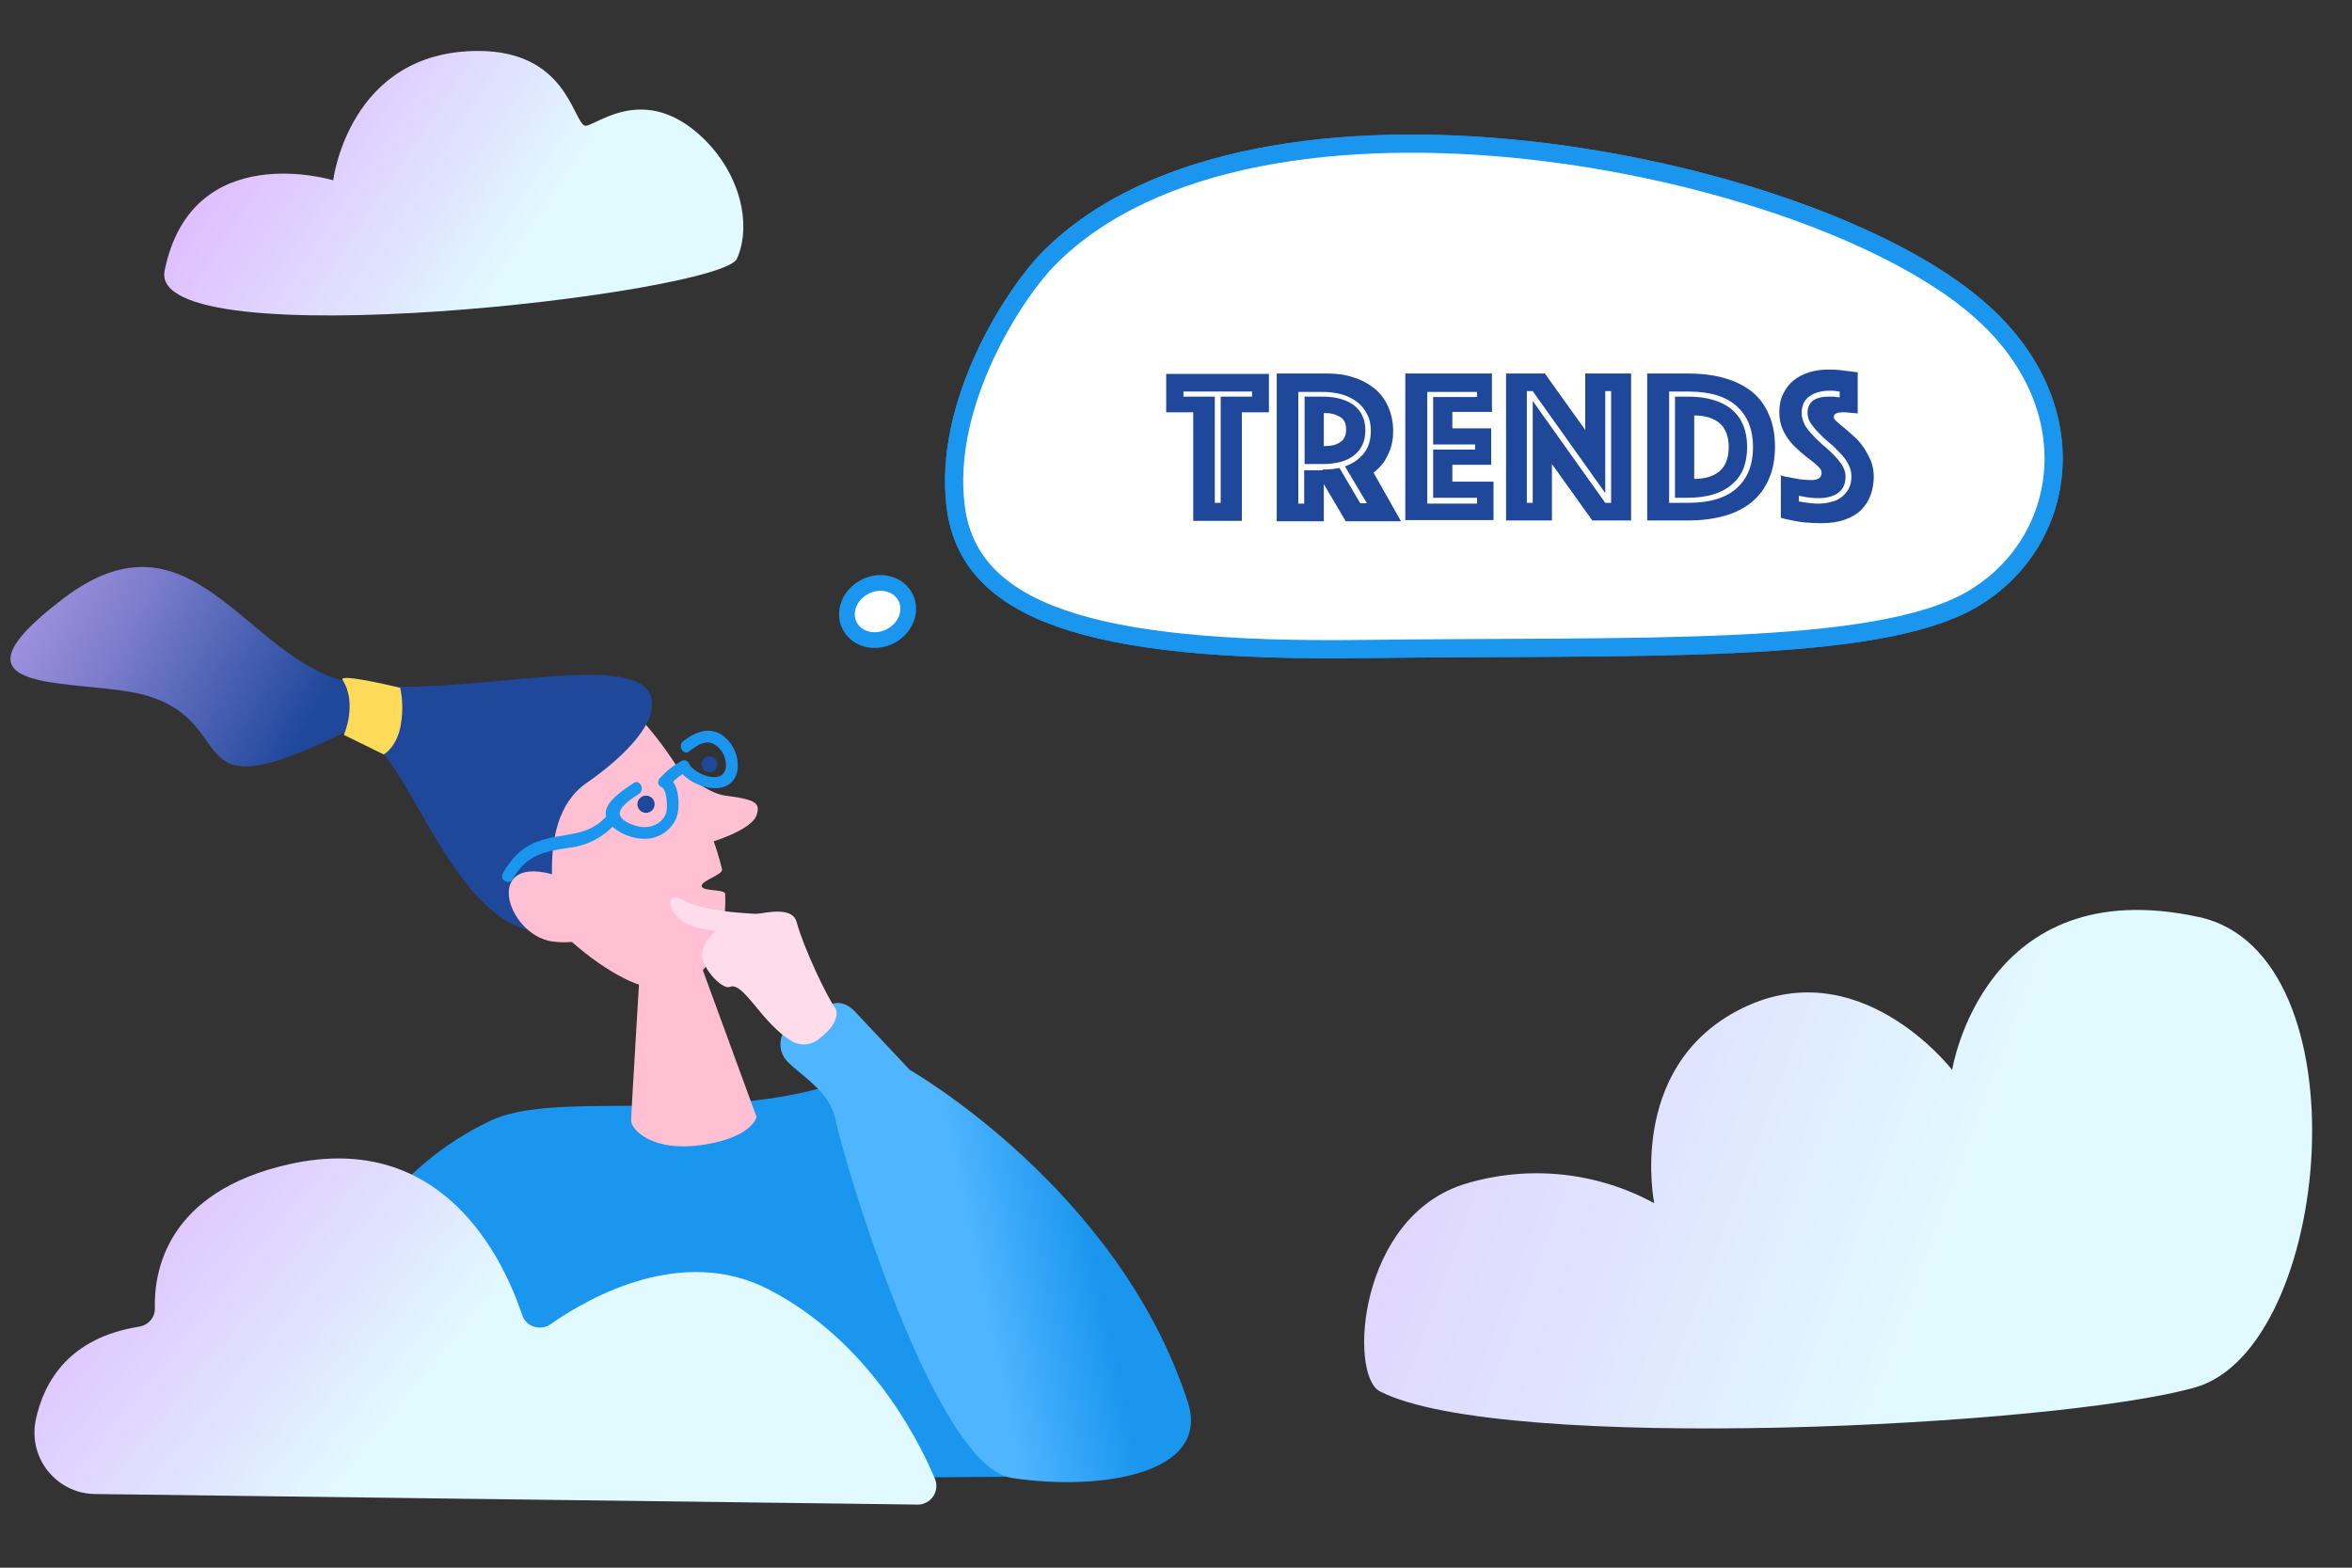 <?xml version="1.0" encoding="UTF-8"?>
<!-- Generator: Adobe Illustrator 22.1.0, SVG Export Plug-In . SVG Version: 6.00 Build 0)  -->
<svg version="1.1" id="Layer_1" xmlns="http://www.w3.org/2000/svg" xmlns:xlink="http://www.w3.org/1999/xlink" x="0px" y="0px" viewBox="0 0 600 400" style="enable-background:new 0 0 600 400;" xml:space="preserve"><rect x="0" y="0" width="600" height="400" fill="#333333" stroke="none"/><script xmlns="" type="text/javascript" charset="utf-8" id="zm-extension"/>
<style type="text/css">
	.st0{fill:#FFC0D4;}
	.st1{fill:url(#SVGID_1_);}
	.st2{fill:url(#SVGID_2_);}
	.st3{fill:url(#SVGID_3_);}
	.st4{fill:#FFDB5A;}
	.st5{fill:#1A96EF;}
	.st6{fill:url(#SVGID_4_);}
	.st7{fill:url(#SVGID_5_);}
	.st8{fill:#FFDCE9;}
	.st9{fill:#1F489B;}
	.st10{fill:#FFFFFF;stroke:#1A96EF;stroke-width:4.64;stroke-miterlimit:10;}
	.st11{enable-background:new    ;}
	.st12{fill:#FFFFFF;stroke:#1A96EF;stroke-width:4.01;stroke-miterlimit:10;}
</style>
<title>IT Outsourcing Trends</title>
<g id="Layer_4">
	<path class="st0" d="M145,173.2c9.6-3.9,32.8,22.2,39.2,48.6c0.3,1.4-5.4,2.9-5.2,4.3s5.9,0.7,6,2c0.5,12.5-4.9,24.9-17.8,24.1   c-12.4-0.9-39.3-24.3-41.8-43.8C123.4,192.8,128.6,179.8,145,173.2z"/>
	
		<linearGradient id="SVGID_1_" gradientUnits="userSpaceOnUse" x1="-27.686" y1="288.798" x2="133.075" y2="199.788" gradientTransform="matrix(1 0 0 -1 0 400)">
		<stop offset="0" style="stop-color:#DFB5FF"/>
		<stop offset="8.000000e-02" style="stop-color:#D2AEF8"/>
		<stop offset="0.22" style="stop-color:#B19BE7"/>
		<stop offset="0.42" style="stop-color:#7B7CCB"/>
		<stop offset="0.65" style="stop-color:#3152A5"/>
		<stop offset="0.7" style="stop-color:#1F489B"/>
	</linearGradient>
	<path class="st1" d="M37.8,177.6c-16.3-5-55.9,1.1-21.5-25c30.5-23,44.3,10.4,67.4,19.8s78.9-9,82.5,5.8   c1.4,5.8-5.8,14.1-16.6,21.6c-14.5,10-6.7,37.9-6.7,37.9c-29.9,4.8-40-58.1-56.1-50.3C45.3,207.5,61.7,185,37.8,177.6z"/>
	
		<linearGradient id="SVGID_2_" gradientUnits="userSpaceOnUse" x1="226.859" y1="191.748" x2="743.129" y2="-2.052" gradientTransform="matrix(1 0 0 -1 0 400)">
		<stop offset="0" style="stop-color:#DFB5FF"/>
		<stop offset="0.13" style="stop-color:#DFC2FF"/>
		<stop offset="0.38" style="stop-color:#E0E3FF"/>
		<stop offset="0.53" style="stop-color:#E1FAFF"/>
	</linearGradient>
	<path class="st2" d="M352,355c-8-4.1-5.6-44.8,22-53c16-4.8,33.3-3,48,5c0,0-7-34,21-49c30.8-16.5,55,15,55,15s8-51,63-39   c42.9,9.4,34,110-1,120S383,371,352,355z"/>
	
		<linearGradient id="SVGID_3_" gradientUnits="userSpaceOnUse" x1="53.721" y1="384.451" x2="199.951" y2="286.461" gradientTransform="matrix(1 0 0 -1 0 400)">
		<stop offset="0" style="stop-color:#DFB5FF"/>
		<stop offset="0.13" style="stop-color:#DFC2FF"/>
		<stop offset="0.38" style="stop-color:#E0E3FF"/>
		<stop offset="0.53" style="stop-color:#E1FAFF"/>
	</linearGradient>
	<path class="st3" d="M42,69c-4.7,22.9,142,6,146-3s0.6-22.8-10-32c-15-13-27.1-0.8-29-2c-3-2-5-19-27-19c-33,0-37,33-37,33   S49,35,42,69z"/>
	<path class="st0" d="M173,196c0,0,7.1,6.4,12,7c8,1,9,2,8,5c-1.3,3.9-12,7-12,7L173,196z"/>
	<path class="st0" d="M142.3,223.5l9.4,15.1c0,0-4.1,2.6-10.9,1.6C129,238.4,122.9,217.2,142.3,223.5z"/>
	<path class="st4" d="M87.4,173.5c-1.2-1.9,14.7,2,14.7,2c0.6,3,0.7,6,0.2,9c-0.8,6-4.4,8-4.4,8l-10.2-5   C87.8,187.5,91.2,179.4,87.4,173.5z"/>
	<path class="st5" d="M74,335c18-18,26-37,51-49c15.7-7.6,52,0,83-8c19.1-4.9,63.2,51.6,85.5,78.6c4.3,5.2,3.5,12.8-1.6,17.1   c-2.1,1.8-4.8,2.7-7.6,2.8C220.8,377.3,57,378.7,61,369C66,357,74,335,74,335z"/>
	
		<linearGradient id="SVGID_4_" gradientUnits="userSpaceOnUse" x1="19.029" y1="118.869" x2="186.839" y2="-19.511" gradientTransform="matrix(1 0 0 -1 0 400)">
		<stop offset="0" style="stop-color:#DFB5FF"/>
		<stop offset="0.13" style="stop-color:#DFC2FF"/>
		<stop offset="0.38" style="stop-color:#E0E3FF"/>
		<stop offset="0.53" style="stop-color:#E1FAFF"/>
	</linearGradient>
	<path class="st6" d="M35.5,338.5c2.4-0.4,4.1-2.4,4-4.8C39.3,324.6,42.3,304,74,297c39-8.6,54.4,24.2,59.2,38.5   c0.8,2.5,3.5,3.8,6,3c0.4-0.1,0.8-0.3,1.2-0.6c10.3-7.2,33.8-20.2,55.7-8.9c24.7,12.8,37.5,36.7,42.4,48.3c1,2.4-0.1,5.2-2.5,6.2   c-0.6,0.3-1.3,0.4-1.9,0.4l-209.9-2.7c-8.6-0.1-15.5-7.2-15.4-15.8c0-1,0.1-2,0.3-3C11.2,352.3,17.8,341.3,35.5,338.5z"/>
	<path class="st0" d="M163.5,243.1c0,0-2.5,40.9-2.5,42.9s5.2,8.3,19,6c12-2,13-7,13-7l-16.8-45.9L163.5,243.1z"/>
	
		<linearGradient id="SVGID_5_" gradientUnits="userSpaceOnUse" x1="207.85" y1="74.698" x2="294.41" y2="93.138" gradientTransform="matrix(1 0 0 -1 0 400)">
		<stop offset="0.46" style="stop-color:#4FB5FF"/>
		<stop offset="0.8" style="stop-color:#1A96EF"/>
		<stop offset="0.81" style="stop-color:#1A96EF"/>
	</linearGradient>
	<path class="st7" d="M200.8,262.6c-1.8,1-2.8,5.4,0.2,8.4c4.1,4,10.8,7.7,12.2,14.9c2,10.1,25.2,88.3,44.9,91.2   c22.5,3.4,50.9-0.9,44.9-19.4c-17.7-54.4-70.9-84.7-70.9-84.7L218,258c-3-3-5.6-2.1-6.7-1.4L200.8,262.6z"/>
	<path class="st8" d="M213.2,257.4c-2.4-3.3-8.2-15.6-10-22.2c-1-3.7-6.9-2.6-11-1.8c-5,0.9-11.4,3.6-13,9.2c-1,3.7,5,10.1,7,9.2   s4.7,2.8,7,5.5c4.1,5.1,6.8,7.1,8.1,7.9c2.3,1.8,5.5,1.7,7.7-0.2C214.1,261.2,213.6,258,213.2,257.4z"/>
	<path class="st8" d="M197.2,233.3c0,0-17,0-23-3.7c-3.7-2.3-4.9,1.9,0,5.5s21,2.8,21,2.8L197.2,233.3z"/>
	<path class="st5" d="M130.8,224.3c3.4-6.1,8-7.1,14.5-8c4.3-0.5,8.3-2.5,11.3-5.7c1.3-1.4-0.8-3.5-2.1-2.1   c-4.9,5.2-10.8,3.9-17,6.1c-4.2,1.4-7.1,4.4-9.2,8.2C127.3,224.5,129.9,226,130.8,224.3L130.8,224.3z"/>
	<path class="st5" d="M161.6,199.8c-2.3,1.6-7.9,5-7,8.5s6.1,5.6,9.2,5.7c3.7,0.3,7.2-1.8,8.7-5.2c1.1-2.7,0.9-9.3-2.3-10.6   c-1.8-0.8-3.3,1.8-1.5,2.6c1.5,0.6,1.6,5.2,1.3,6.4c-0.8,2.8-3.7,4.1-6.4,3.8c-1.8-0.2-5.7-1.6-5.5-3.6c0.2-1.9,3.6-4,5-4.9   C164.6,201.3,163.1,198.7,161.6,199.8L161.6,199.8z"/>
	<path class="st5" d="M170.6,200.6c1.3-1.5,2.9-2.8,4.7-3.8c1.6-1,0.1-3.6-1.5-2.6c-2,1.1-3.8,2.5-5.3,4.2c-0.6,0.6-0.6,1.5,0,2.1   C169,201.1,170,201.1,170.6,200.6L170.6,200.6z"/>
	<path class="st5" d="M173.2,196.3c3,5,14.1,7.8,15-0.3c0.2-3-1-6-3.3-7.9c-3.5-3-7.3-1.5-10.6,1c-1.5,1.1,0,3.8,1.5,2.6   c2.1-1.6,4.6-3.4,7.1-1.3c1.5,1.2,2.3,3,2.3,4.9c-0.2,5.4-7.8,2.4-9.5-0.4c-0.5-0.7-1.4-0.9-2.1-0.4   C173.1,194.8,172.8,195.6,173.2,196.3L173.2,196.3z"/>
	<circle class="st9" cx="164.8" cy="205.2" r="2.2"/>
	<circle class="st9" cx="181" cy="195" r="2"/>
	<path class="st10" d="M267.6,65.9c-8.3,8.3-27.2,36.6-23.8,63.4s34.1,37.2,103.7,36.3s131,1.7,155.6-12.7s30.1-49.5,1.5-74.2   C461.2,41,320.2,12.9,267.6,65.9z"/>
	<path class="st10" d="M267.6,65.9c-8.3,8.3-27.2,36.6-23.8,63.4s34.1,37.2,103.7,36.3s131,1.7,155.6-12.7s30.1-49.5,1.5-74.2   C461.2,41,320.2,12.9,267.6,65.9z"/>
	<g class="st11">
		<path class="st9" d="M304.4,105.2h-6.9v-9.8h26.2v9.8h-6.9v27.7h-12.4V105.2z M311.4,128.3v-27.1h8v-1.3h-17.5v1.3h8v27.1H311.4z"/>
		<path class="st9" d="M325.7,95.3h12.9c2.4,0,4.6,0.3,6.7,1c2,0.6,3.8,1.6,5.3,2.8c1.5,1.2,2.7,2.8,3.5,4.6    c0.8,1.8,1.3,3.9,1.3,6.3c0,1.9-0.3,3.5-0.8,4.8c-0.5,1.3-1.1,2.4-1.7,3.3c-0.8,1-1.6,1.8-2.5,2.5l7,12.4h-14.1l-5.6-9.5v9.5h-12    V95.3z M337.4,119.8c1.5,0,2.9-0.1,4.3-0.4l5.3,9h1.7l-5.6-9.4c2-0.7,3.6-1.8,4.8-3.3c1.2-1.5,1.8-3.4,1.8-5.8    c0-1.6-0.3-3.1-1-4.3c-0.6-1.2-1.5-2.3-2.6-3.1c-1.1-0.8-2.4-1.5-3.9-1.9s-3.1-0.6-4.9-0.6h-6.1v28.5h1.5v-8.5H337.4z     M332.8,118.5v-17.3h4.6c3.4,0,6.1,0.8,8,2.2c1.9,1.5,2.9,3.6,2.9,6.4c0,2.8-1,4.9-2.9,6.4c-1.9,1.5-4.6,2.2-8,2.2H332.8z     M337.7,113.8h0.6c1.4,0,2.6-0.3,3.6-1c1-0.6,1.5-1.7,1.5-3.2c0-1.5-0.5-2.6-1.5-3.2c-1-0.6-2.2-1-3.6-1h-0.6V113.8z"/>
		<path class="st9" d="M358.5,95.3h22.1v9.8h-10.1v4.2h9.9v9.3h-9.9v4.3h10.5v9.8h-22.5V95.3z M376.8,128.3V127h-11.2v-12.3h10.7    v-1.3h-10.7v-12.1h11.2v-1.3h-12.7v28.5H376.8z"/>
		<path class="st9" d="M384.3,95.3h9.8l10.3,14.4V95.3h11.7v37.5h-9.9l-10.3-14.4v14.4h-11.7V95.3z M391,128.3v-26l18.5,26h1.5V99.8    h-1.5v26l-18.5-26h-1.5v28.5H391z"/>
	</g>
	<g class="st11">
		<path class="st9" d="M420.2,132.8V95.3h10.4c3.5,0,6.7,0.4,9.4,1.2c2.8,0.8,5.1,2,7,3.5c1.9,1.6,3.3,3.5,4.3,5.9    c1,2.3,1.5,5,1.5,8.1c0,3.1-0.5,5.8-1.5,8.1c-1,2.3-2.4,4.3-4.3,5.9c-1.9,1.6-4.2,2.8-7,3.6c-2.8,0.8-5.9,1.2-9.4,1.2H420.2z     M425.8,128.3h4.8c5.5,0,9.6-1.2,12.4-3.7c2.8-2.5,4.2-6,4.2-10.5c0-4.5-1.4-8-4.2-10.5c-2.8-2.5-6.9-3.7-12.4-3.7h-4.8V128.3z     M427.3,127v-25.8h3.3c4.8,0,8.5,1.1,11.1,3.2c2.6,2.2,4,5.4,4,9.6c0,4.3-1.3,7.5-4,9.7c-2.6,2.2-6.3,3.3-11.1,3.3H427.3z     M432.2,122.2c2.8,0,5-0.7,6.5-2c1.5-1.3,2.3-3.4,2.3-6.1c0-2.7-0.8-4.8-2.3-6.1c-1.5-1.3-3.7-2-6.5-2V122.2z"/>
	</g>
	<g class="st11">
		<path class="st9" d="M454,121.2c0.8,0.3,1.7,0.5,2.6,0.6c0.7,0.2,1.6,0.3,2.6,0.5c1,0.1,1.9,0.2,2.9,0.2c1.7,0,2.6-0.6,2.6-1.9    c0-0.5-0.3-1-0.8-1.5c-0.5-0.5-1.2-1.1-2-1.7c-0.8-0.6-1.7-1.3-2.6-2.1c-0.9-0.8-1.8-1.6-2.6-2.6s-1.5-2.1-2-3.3    c-0.5-1.2-0.8-2.6-0.8-4.2c0-1.8,0.3-3.3,1-4.7c0.6-1.3,1.5-2.5,2.6-3.4s2.4-1.6,4-2.1s3.1-0.7,4.9-0.7c0.9,0,1.8,0,2.7,0.1    c0.9,0.1,1.7,0.2,2.4,0.3c0.8,0.1,1.6,0.2,2.4,0.3v10.5c-0.3,0-0.6-0.1-1-0.1c-0.3,0-0.6-0.1-1-0.1s-0.8-0.1-1.2-0.1    c-0.2,0-0.5,0-0.8,0c-0.3,0-0.7,0.1-1,0.1c-0.3,0.1-0.6,0.2-0.8,0.4s-0.3,0.4-0.3,0.8c0,0.3,0.3,0.7,0.8,1.1    c0.5,0.4,1.1,1,1.9,1.6c0.7,0.6,1.5,1.3,2.4,2.1c0.9,0.8,1.7,1.7,2.4,2.7c0.7,1,1.3,2.2,1.9,3.4c0.5,1.3,0.8,2.7,0.8,4.3    c0,1.6-0.3,3.2-0.8,4.6c-0.5,1.4-1.3,2.7-2.4,3.8c-1.1,1.1-2.5,1.9-4.2,2.5s-3.8,0.9-6.1,0.9c-1.4,0-2.7-0.1-4-0.2    c-1.2-0.1-2.3-0.3-3.2-0.5c-1.1-0.2-2.1-0.4-3-0.7V121.2z M458.7,127.9c0.5,0.1,1.1,0.2,1.7,0.3c0.5,0.1,1.1,0.1,1.7,0.2    c0.6,0.1,1.2,0.1,1.8,0.1c1,0,2.1-0.1,3.1-0.4c1-0.2,1.9-0.6,2.7-1.2c0.8-0.6,1.4-1.3,1.9-2.2c0.5-0.9,0.7-2,0.7-3.2    c0-1.1-0.3-2.1-0.8-3.1s-1.2-1.9-2.1-2.8c-0.8-0.9-1.7-1.8-2.7-2.6c-1-0.8-1.9-1.7-2.7-2.5c-0.8-0.8-1.5-1.7-2.1-2.5    c-0.5-0.8-0.8-1.7-0.8-2.6c0-1.3,0.4-2.4,1.3-3.1c0.9-0.7,2.2-1.1,4.2-1.1c0.3,0,0.6,0,0.9,0c0.3,0,0.6,0,0.9,0.1    c0.3,0,0.6,0.1,0.9,0.1v-1.5c-0.3,0-0.5,0-0.8-0.1c-0.3,0-0.6-0.1-0.9-0.1c-0.3,0-0.6,0-1,0c-2,0-3.7,0.5-5,1.4    c-1.3,0.9-2,2.4-2,4.3c0,1,0.3,2,0.8,3c0.5,0.9,1.2,1.8,2.1,2.7c0.8,0.9,1.7,1.7,2.7,2.6c1,0.8,1.9,1.7,2.7,2.5    c0.8,0.8,1.5,1.7,2.1,2.6c0.5,0.9,0.8,1.8,0.8,2.8c0,1.8-0.6,3.2-1.8,4.1c-1.2,0.9-2.9,1.4-5,1.4c-1.3,0-2.4-0.1-3.5-0.3    c-0.6-0.1-1.1-0.2-1.6-0.3V127.9z"/>
	</g>
	<ellipse transform="matrix(0.891 -0.453 0.453 0.891 -46.378 118.508)" class="st12" cx="224" cy="156" rx="8" ry="7.1"/>
</g>
</svg>